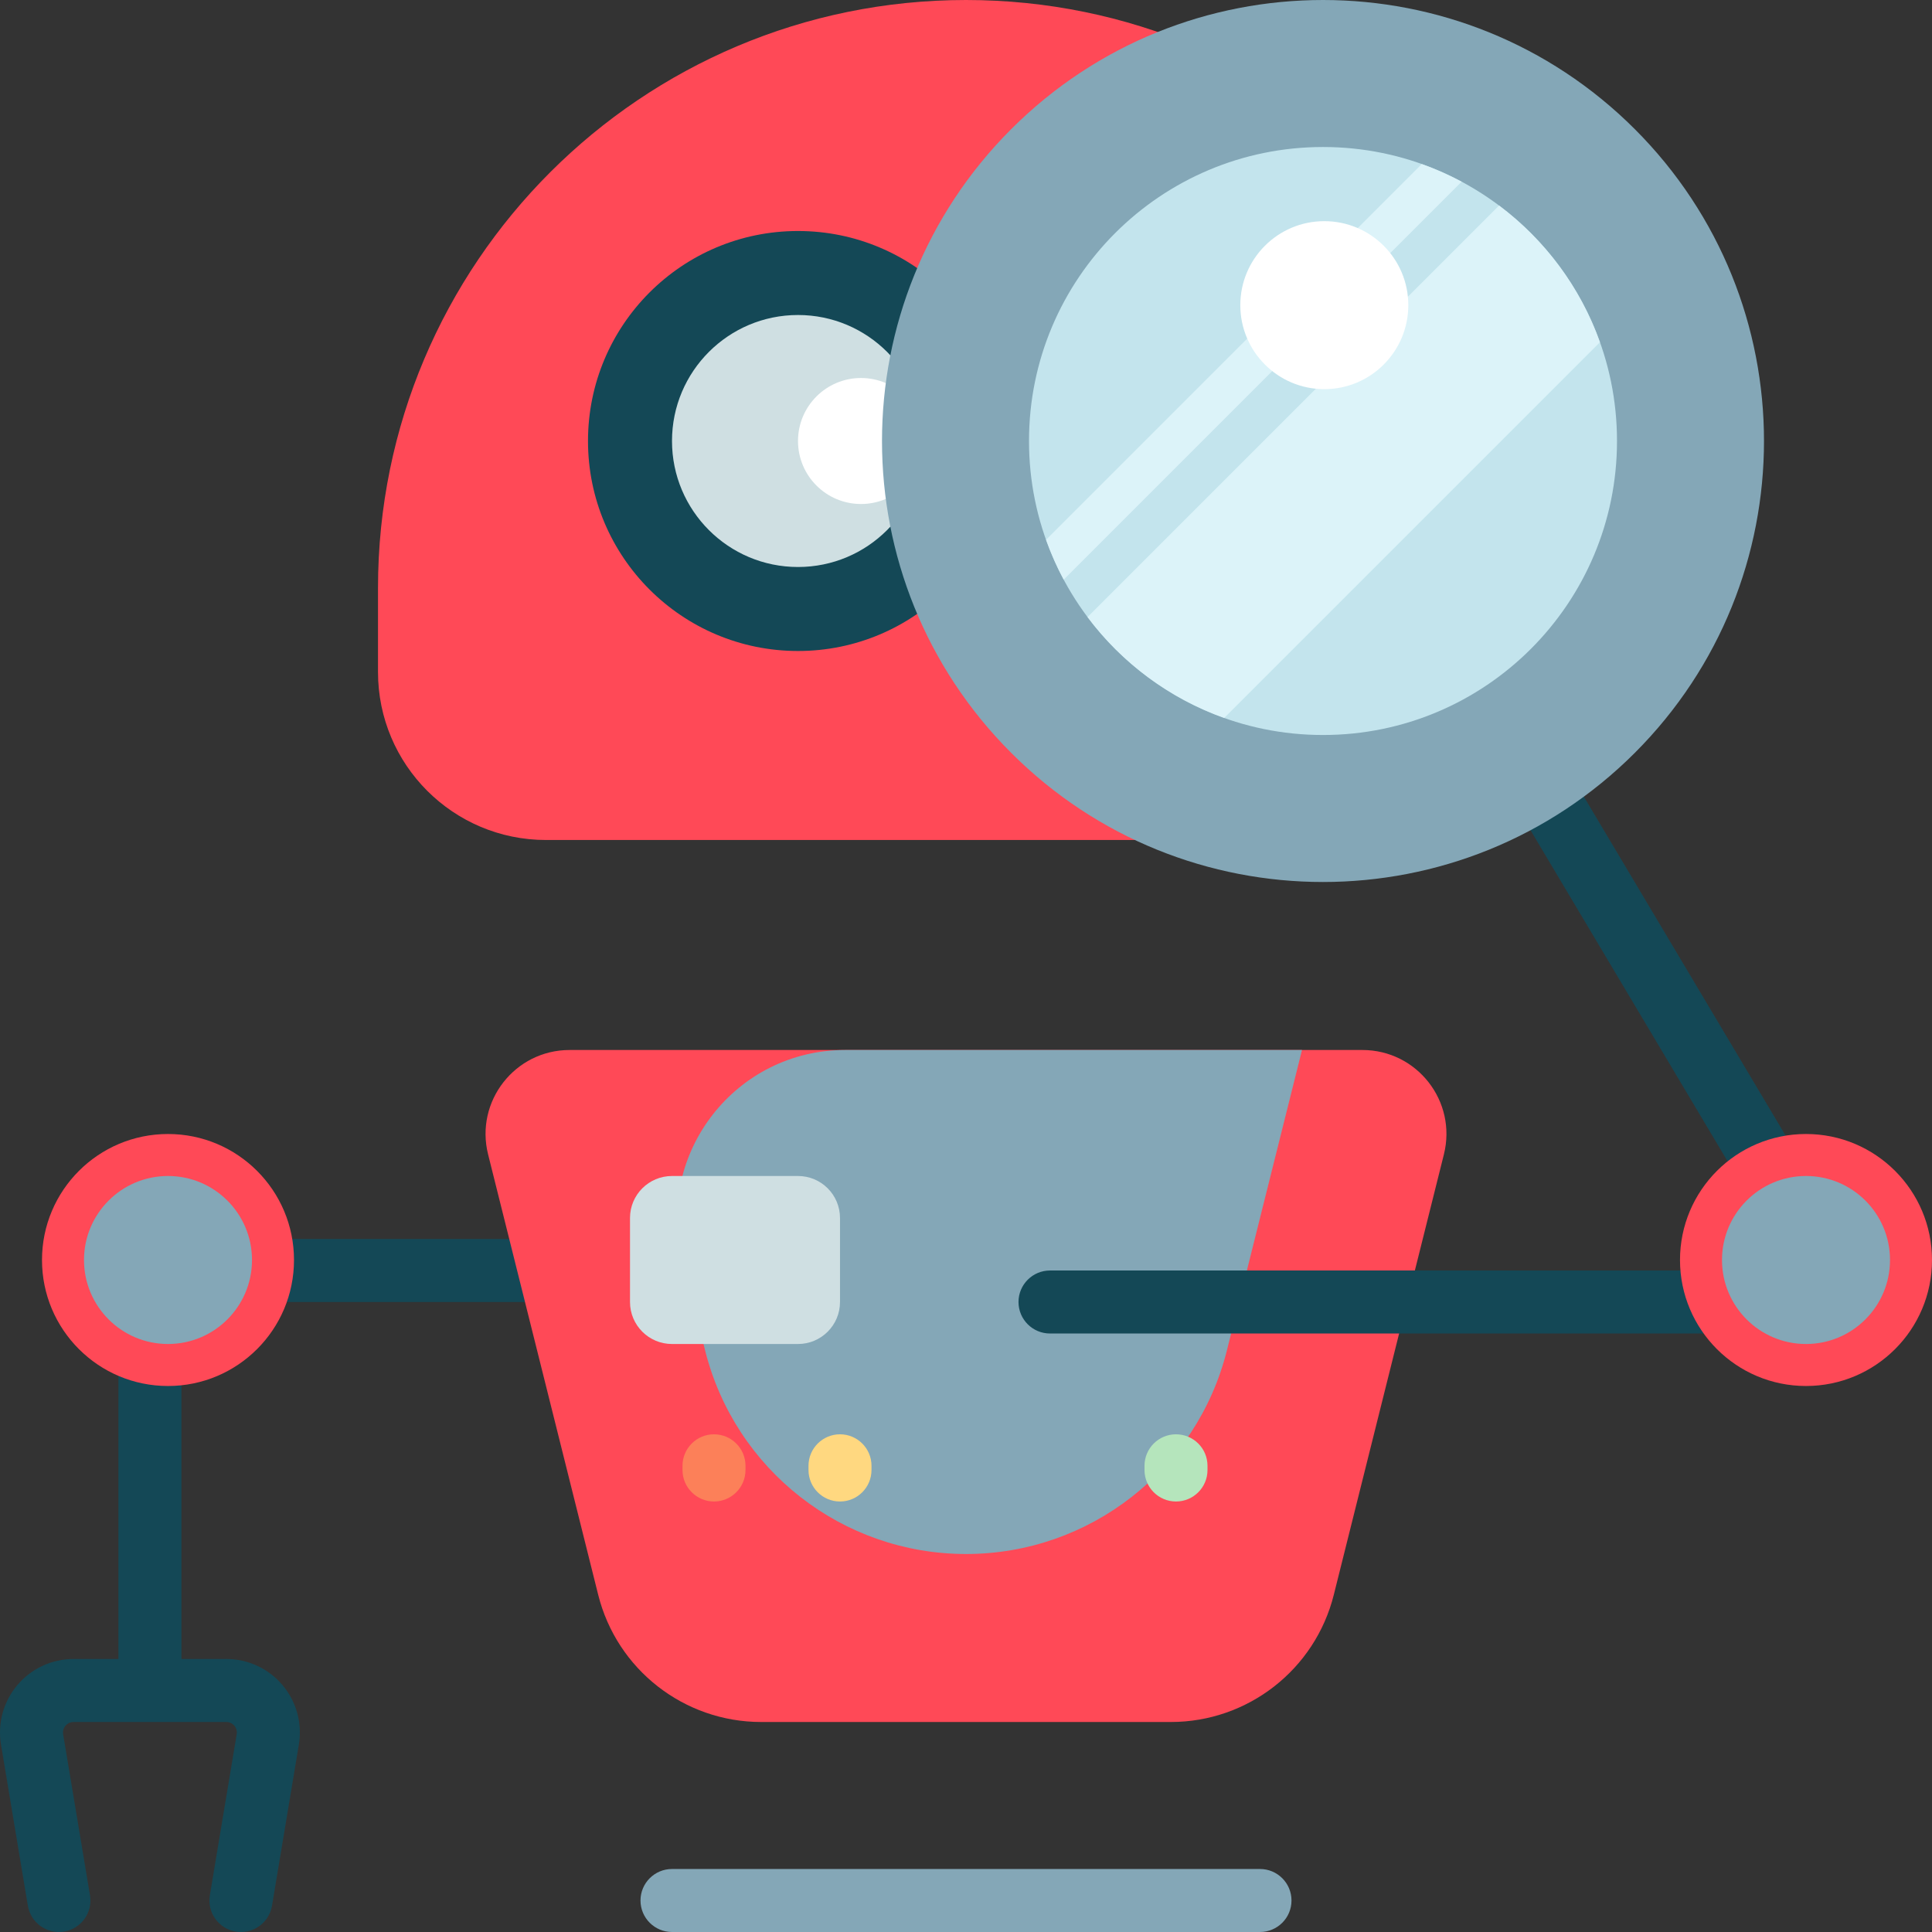 <?xml version="1.0"?>
<svg xmlns="http://www.w3.org/2000/svg" xmlns:xlink="http://www.w3.org/1999/xlink" version="1.1" id="Layer_1" x="0px" y="0px" viewBox="0 0 512 512" style="enable-background:new 0 0 512 512;" xml:space="preserve" width="512px" height="512px" class=""><rect x="0" y="0" width="512" height="512" fill="#333333" stroke="none"/><g><path style="fill:#144856;" d="M170.515,336.695c0,4.61-3.738,8.348-8.348,8.348H48.08v94.609h11.904  c5.737,0,11.154,2.51,14.862,6.888c3.709,4.378,5.295,10.133,4.352,15.793l-7.116,42.692c-0.681,4.083-4.218,6.977-8.224,6.977  c-0.456,0-0.918-0.038-1.382-0.115c-4.548-0.758-7.62-5.059-6.862-9.607l7.116-42.692c0.185-1.106-0.311-1.889-0.622-2.256  c-0.312-0.368-1.001-0.984-2.124-0.984H19.481c-1.122,0-1.812,0.617-2.124,0.984c-0.312,0.367-0.806,1.15-0.622,2.256l7.116,42.692  c0.758,4.547-2.314,8.849-6.862,9.607c-4.545,0.757-8.849-2.314-9.607-6.862l-7.116-42.692c-0.943-5.659,0.643-11.415,4.352-15.793  c3.709-4.378,9.125-6.888,14.862-6.888h11.904V336.695c0-4.61,3.738-8.348,8.348-8.348h122.435  C166.778,328.347,170.515,332.084,170.515,336.695z" data-original="#144856" class=""/><path style="fill:#84A7B7;" d="M342.261,503.652c0,4.61-3.738,8.348-8.348,8.348H178.087c-4.61,0-8.348-3.738-8.348-8.348  s3.738-8.348,8.348-8.348h155.826C338.524,495.304,342.261,499.042,342.261,503.652z" data-original="#84A7B7" class=""/><path style="fill:#FF4957" d="M382.65,305.921l-29.176,116.704c-4.954,19.819-22.762,33.723-43.192,33.723H201.718  c-20.429,0-38.238-13.904-43.193-33.723l-29.176-116.704c-3.512-14.05,7.115-27.66,21.597-27.66h210.108  C375.537,278.261,386.163,291.871,382.65,305.921z M256,0L256,0C169.94,0,100.174,69.766,100.174,155.826v22.261  c0,24.588,19.933,44.522,44.522,44.522h222.609c24.588,0,44.522-19.933,44.522-44.522v-22.261C411.826,69.766,342.061,0,256,0z" data-original="#256277" class="active-path" data-old_color="#256277"/><path style="fill:#84A7B7;" d="M345.044,278.261l-19.893,79.575c-7.933,31.731-36.443,53.99-69.15,53.99l0,0  c-32.707,0-61.217-22.26-69.15-53.99l-6.064-24.254c-7.024-28.1,14.228-55.321,43.193-55.321H345.044z" data-original="#84A7B7" class=""/><path style="fill:#144856;" d="M496.996,349.17c-1.484,2.61-4.255,4.222-7.257,4.222H278.261c-4.61,0-8.348-3.738-8.348-8.348  c0-4.61,3.738-8.348,8.348-8.348h196.795L346.748,121.139c-2.359-3.961-1.059-9.085,2.904-11.443  c3.962-2.36,9.085-1.057,11.443,2.904l135.818,228.174C498.448,343.353,498.48,346.56,496.996,349.17z" data-original="#144856" class=""/><path style="fill:#FC8059;" d="M197.565,388.452v1.113c0,4.61-3.738,8.348-8.348,8.348c-4.61,0-8.348-3.738-8.348-8.348v-1.113  c0-4.61,3.738-8.348,8.348-8.348C193.828,380.104,197.565,383.842,197.565,388.452z" data-original="#FC8059" class=""/><path style="fill:#FFD880;" d="M230.957,388.452v1.113c0,4.61-3.738,8.348-8.348,8.348c-4.61,0-8.348-3.738-8.348-8.348v-1.113  c0-4.61,3.738-8.348,8.348-8.348C227.219,380.104,230.957,383.842,230.957,388.452z" data-original="#FFD880" class=""/><path style="fill:#B5E5BC;" d="M320,388.452v1.113c0,4.61-3.738,8.348-8.348,8.348c-4.61,0-8.348-3.738-8.348-8.348v-1.113  c0-4.61,3.738-8.348,8.348-8.348C316.263,380.104,320,383.842,320,388.452z" data-original="#B5E5BC" class=""/><path style="fill:#CFDFE2;" d="M211.479,356.174h-33.391c-6.147,0-11.13-4.983-11.13-11.13v-22.261c0-6.147,4.983-11.13,11.13-11.13  h33.391c6.147,0,11.13,4.983,11.13,11.13v22.261C222.609,351.191,217.626,356.174,211.479,356.174z" data-original="#CFDFE2" class=""/><path style="fill:#FF4957" d="M512,333.913c0,18.441-14.949,33.391-33.391,33.391s-33.391-14.95-33.391-33.391  c0-18.441,14.949-33.391,33.391-33.391S512,315.472,512,333.913z M44.522,300.522c-18.442,0-33.391,14.95-33.391,33.391  c0,18.441,14.949,33.391,33.391,33.391s33.391-14.95,33.391-33.391C77.913,315.472,62.964,300.522,44.522,300.522z" data-original="#256277" class="active-path" data-old_color="#256277"/><path style="fill:#84A7B7;" d="M66.783,333.913c0,12.294-9.966,22.261-22.261,22.261s-22.261-9.967-22.261-22.261  c0-12.295,9.966-22.261,22.261-22.261S66.783,321.618,66.783,333.913z M478.609,311.652c-12.295,0-22.261,9.966-22.261,22.261  c0,12.294,9.966,22.261,22.261,22.261c12.295,0,22.261-9.967,22.261-22.261C500.87,321.618,490.904,311.652,478.609,311.652z" data-original="#84A7B7" class=""/><path style="fill:#144856;" d="M155.826,116.87c0-30.736,24.917-55.652,55.652-55.652s55.652,24.917,55.652,55.652  s-24.917,55.652-55.652,55.652S155.826,147.605,155.826,116.87z" data-original="#144856" class=""/><path style="fill:#CFDFE2;" d="M178.087,116.87c0-18.442,14.949-33.391,33.391-33.391s33.391,14.949,33.391,33.391  s-14.949,33.391-33.391,33.391S178.087,135.312,178.087,116.87z" data-original="#CFDFE2" class=""/><path style="fill:#FFFFFF;" d="M211.479,116.87c0-9.22,7.475-16.696,16.696-16.696s16.696,7.475,16.696,16.696  s-7.475,16.696-16.696,16.696S211.479,126.09,211.479,116.87z" data-original="#FFFFFF" class=""/><path style="fill:#84A7B7;" d="M433.248,34.231c45.64,45.64,45.64,119.638,0,165.278s-119.638,45.64-165.278,0  s-45.64-119.638,0-165.278S387.608-11.41,433.248,34.231z" data-original="#84A7B7" class=""/><path style="fill:#C3E4ED;" d="M428.522,116.87c0,43.03-34.883,77.913-77.913,77.913s-77.913-34.883-77.913-77.913  s34.883-77.913,77.913-77.913S428.522,73.839,428.522,116.87z" data-original="#C3E4ED" class=""/><path style="fill:#DCF3F9" d="M424.003,90.698l-99.566,99.566c-14.562-5.193-27.13-14.585-36.228-26.734l109.06-109.06  C409.418,63.567,418.81,76.136,424.003,90.698z M376.781,43.476l-99.566,99.566c1.303,3.656,2.869,7.188,4.681,10.568  L387.349,48.157C383.968,46.345,380.437,44.779,376.781,43.476z" data-original="#DCF3F9" class="" data-old_color="#DCF3F9"/><path style="fill:#FFFFFF;" d="M350.956,58.609c12.295,0,22.261,9.966,22.261,22.261s-9.966,22.261-22.261,22.261  c-12.295,0-22.261-9.966-22.261-22.261S338.663,58.609,350.956,58.609z" data-original="#FFFFFF" class=""/></g> </svg>
